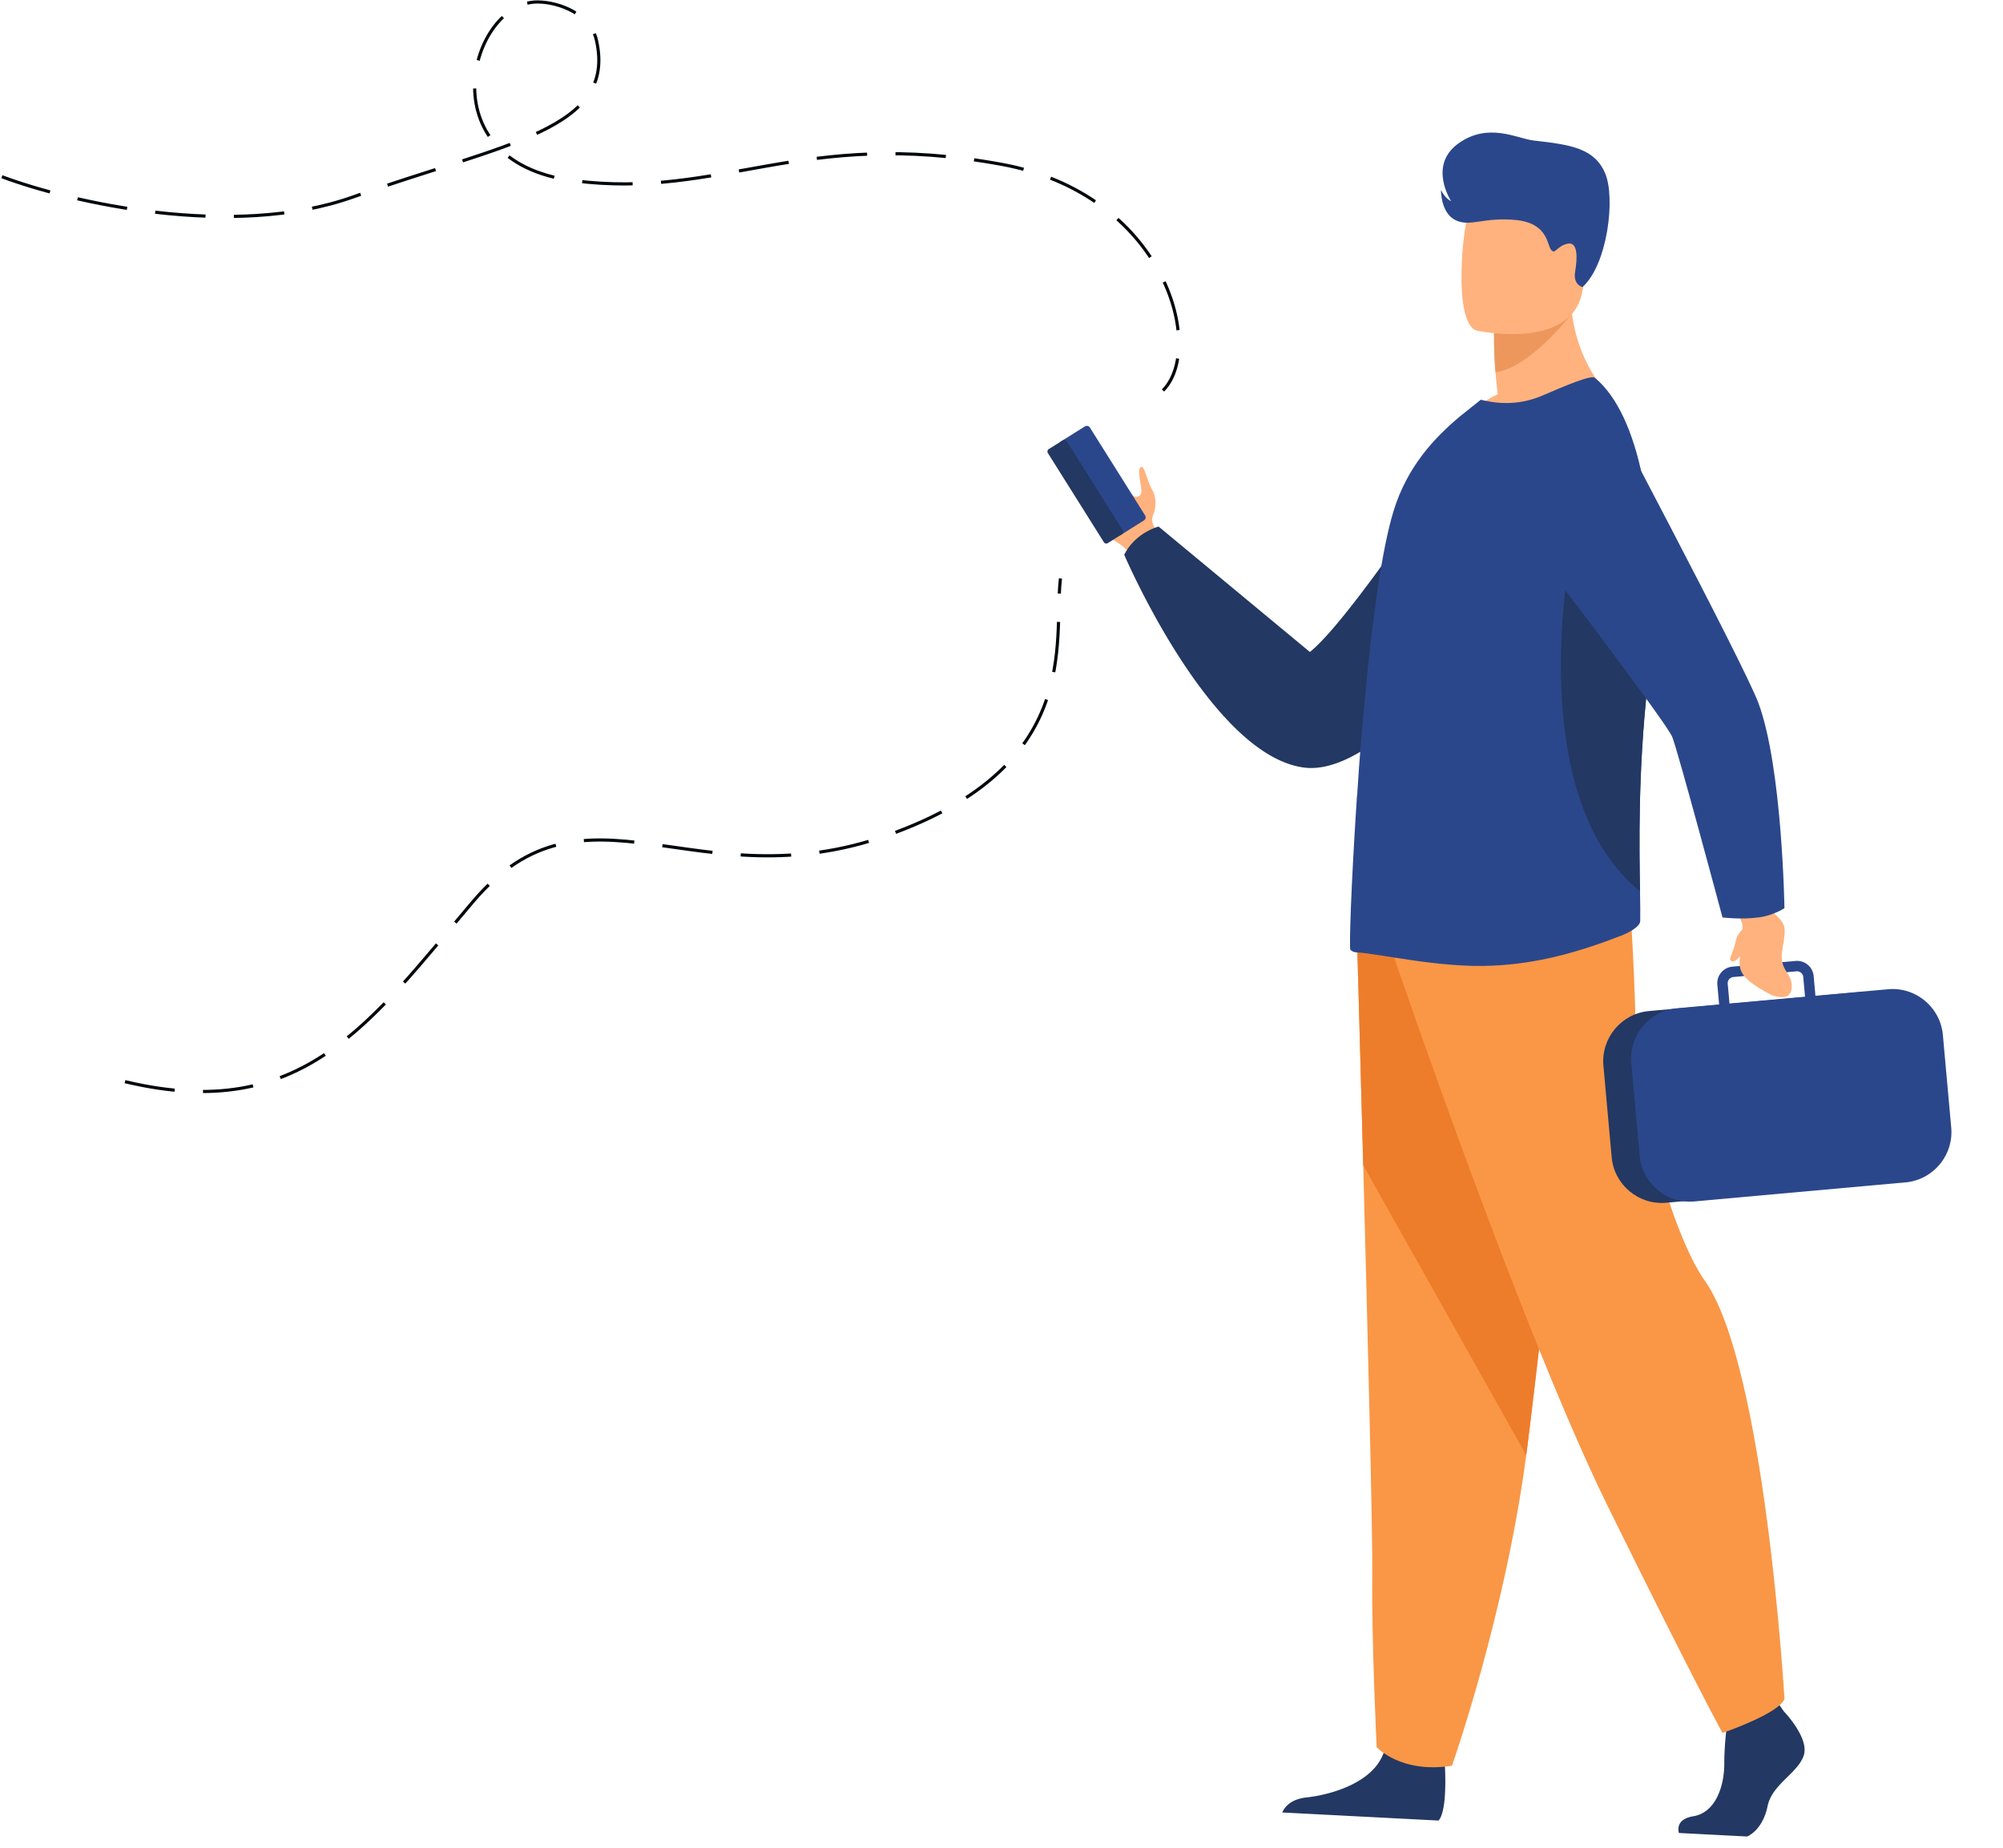 <svg width="635" height="586" fill="none" xmlns="http://www.w3.org/2000/svg"><path d="M40.1 343.091c55.9 13.177 77.401-18.888 109.753-57.082 36.059-42.569 70.504.685 131.958-21.307 61.454-21.992 52.184-61.227 54.328-80.779M1.068 56.201c20.937 7.777 72.418 19.915 110.845 6.258 48.033-17.07 83.717-21.157 77.156-49.779-1.854-8.089-11.636-12-18.562-12.06-21.34-.187-35.778 50.622 11.232 56.664 47.011 6.042 72.132-16.847 135.755-5.185 51.463 9.434 64.499 57.396 51.542 71.351" stroke="#00080C" stroke-linecap="square" stroke-dasharray="15 10"/><g clip-path="url(#a)"><path d="M342.74 155.519c1.942 6.179 5.486 13.418 9.496 15.379 4.547 2.224 6.344 5.128 6.344 5.128l3.869-1.988 4.618-2.373s-.081-.503-.26-1.324a38.53 38.53 0 0 0-.843-3.233s-1.285-1.838-.328-4.018c.957-2.175.964-5.613-.364-7.781-1.333-2.165-2.452-7.387-3.325-7.28-2.117.251.647 7.492-.319 8.762-.871 1.145-1.868.683-2.052.586a.117.117 0 0 0-.036-.02c-5.748-2.891-12.166-17.207-15.421-15.487-1.215.643-2.208 11.017-1.379 13.649z" fill="#FFB27D"/><path d="m362.658 165.017-7.637 4.798a1.163 1.163 0 0 1-1.596-.364l-17.492-27.843a1.162 1.162 0 0 1 .364-1.596l7.636-4.798a1.16 1.16 0 0 1 1.597.364l17.492 27.843a1.164 1.164 0 0 1-.364 1.596z" fill="#2B478B"/><path d="m355.664 169.41-4.479 2.814a.886.886 0 0 1-1.218-.28l-17.781-28.31a.878.878 0 0 1 .275-1.213l4.479-2.814a.884.884 0 0 1 1.218.275l17.786 28.31a.89.89 0 0 1-.28 1.218zm114.716-37.481s-40.885 63.472-55.113 74.805l-47.962-39.769s-7.355 1.844-10.898 8.949c0 0 27.106 63.284 56.797 67.445 29.69 4.156 75.512-70.271 75.512-70.271l-18.336-41.159zm61.871 449.284 21.67 1.12c2.806-1.341 5.411-4.608 6.441-9.622 1.42-6.928 9.441-10.33 11.43-15.95 1.984-5.62-6.272-14.105-6.272-14.105l-1.353-1.943-1.41-2.016-14.559 2.644s-.531 3.406-.973 7.758c-.319 3.141-.59 6.773-.58 9.971.03 7.635-2.948 15.701-9.786 16.833-5.06.833-4.988 3.809-4.608 5.31zm-125.754-6.5 49.554 2.561c2.534-2.786 2.21-13.565 2.032-17.086-.037-.708-.066-1.125-.066-1.125s-16.221-14.411-19.081-4.166c-.086.323-.19.636-.302.944-3.429 9.542-16.793 13.268-24.442 14.105-4.971.542-6.926 3.011-7.695 4.767z" fill="#233862"/><path d="M430.234 298.596s.912 32.191 1.94 70.882c1.399 52.56 3.01 117.116 2.868 129.32-.251 21.198 1.388 55.203 1.388 55.203s7.617 8.452 23.87 5.895c0 0 16.82-47.556 23.553-98.45.108-.834.216-1.673.32-2.517 6.495-51.828 18.077-161.069 18.077-161.069l-72.016.736z" fill="#F99746"/><path d="M430.234 298.596s.911 32.191 1.939 70.882l51.684 91.973c.107-.834.215-1.673.319-2.517 6.496-51.829 18.077-161.069 18.077-161.069l-72.019.731z" fill="#ED7D2B"/><path d="M441.774 303.009s40.312 118.495 67.944 174.63c27.632 56.136 36.364 71.854 36.364 71.854s17.81-6.076 19.639-10.754c0 0-6.201-105.936-25.269-132.665-10.775-15.104-22.061-59.346-21.905-74.604.152-15.259-1.779-45.574-1.779-45.574l-74.994 17.113z" fill="#F99746"/><path d="M462.053 134.351c17.803 6.648 49.913-7.149 49.913-7.149s-16.038-13.386-13.818-39.38l-14.575 10.554-9.901 7.168s-.196 4.518.435 12.484c.169 2.094.389 4.432.686 6.99-7.99 3.87-12.74 9.333-12.74 9.333z" fill="#FFB27D"/><path d="M473.668 105.549s-.196 4.517.435 12.483c10.625-1.265 23.453-17.668 23.453-17.668-5.282-1.824-9.962-2.347-13.987-1.983l-9.901 7.168z" fill="#ED975D"/><path d="M468.159 104.83s29.638 6.512 33.406-12.008c3.772-18.519 10.138-30.152-8.63-35.091-18.768-4.94-23.89 1.377-26.653 7.252-2.759 5.876-5.737 37.677 1.877 39.847z" fill="#FFB27D"/><path d="M428.104 301.163c.52.479 1.141.788 1.864.825 6.803.259 26.423 5.058 43.284 4.203 14.206-.627 26.937-4.169 40.684-9.495 1.827-.708 6.046-2.687 6.057-4.685.053-2.184.001-5.367-.065-9.367-.236-13.917-.66-37.859 2.378-65.301.555-5.108.97-10.186 1.247-15.188 2.066-37.294-3.635-70.485-17.923-82.355-1.224-.977-9.213 2.431-16.558 5.591-6.787 2.922-13.42 2.939-19.605 1.354l-6.537 5.205c-7.978 6.677-16.815 15.852-21.191 30.255-3.726 12.255-6.692 34.549-8.89 57.7-.995 10.49-1.911 21.076-2.523 31.132l-.019.36c-.139.994-.195 2.08-.247 3.079-1.698 25.798-2.393 46.299-1.956 46.687z" fill="#2B478B"/><path d="M519.924 282.635c-.236-13.918-.66-37.86 2.378-65.301.555-5.108.97-10.186 1.247-15.188-5.415-15.339-9.915-26.491-9.915-26.491l-15.603-.807c.004 0-15.477 77.555 21.893 107.787zm2.833 37.957 67.046-6.041c8.727-.786 16.509 5.708 17.295 14.434l2.619 29.054c.786 8.726-5.708 16.508-14.434 17.294l-67.047 6.046c-8.726.786-16.509-5.708-17.294-14.434l-2.62-29.054c-.786-8.726 5.709-16.513 14.435-17.299z" fill="#233862"/><path d="M518.557 328.996c2.111-4.589 6.338-8.076 11.526-9.063h.005c.004 0 .009 0 .014-.004a16.56 16.56 0 0 1 1.552-.22l13.349-1.202-.562-6.269c-.126-1.4.3-2.767 1.205-3.851a5.242 5.242 0 0 1 3.577-1.873l3.482-.314 14.017-1.265 2.527-.229c2.893-.261 5.469 1.884 5.725 4.782l.562 6.268 23.045-2.081c8.758-.788 16.567 5.73 17.36 14.489l2.648 29.392c.784 8.763-5.734 16.572-14.493 17.365l-66.927 6.039a15.738 15.738 0 0 1-3.471-.069h-.005l-.009-.001a15.877 15.877 0 0 1-5.12-1.575c-4.772-2.406-8.246-7.155-8.76-12.844l-2.653-29.388a15.983 15.983 0 0 1 1.406-8.087zm53.12-19.213a1.971 1.971 0 0 0-1.548-1.746 2.008 2.008 0 0 0-.593-.04l-2.977.267-11.031.999-6.014.542a1.973 1.973 0 0 0-1.785 2.137l.562 6.269 23.949-2.164-.563-6.264z" fill="#2B478B"/><path d="M552.422 294.638c0-.355 0-.72-.008-1.099-.042-1.866-3.299-6.705-3.299-6.705l8.999-4.095 3.174 5.915c5.022 4.441 5.115 4.519 3.749 12.456-1.186 6.88 3.339 7.197 2.973 12.13-.361 4.938-6.606 2.178-6.606 2.178-9.629-5.145-10.328-7.516-9.781-12.2-1.003 1.282-2.092 2.001-2.951 1.375-.756-.551.914-2.491 1.837-7.141.133-.695 1.022-1.826 1.913-2.814z" fill="#FFB27D"/><path d="M557.818 290.865c-5.676.805-11.743.048-11.743.048s-14.021-52.4-15.923-57.219c-1.906-4.82-46.43-62.991-46.43-62.991l22.301-48.405s46.848 88.299 51.431 100.605c7.575 20.333 8.258 65.075 8.258 65.075s-3.435 2.254-7.894 2.887zM501.681 91.028s-3.039-.67-2.328-4.869c.715-4.2.992-9.724-2.495-8.87-3.487.854-3.8 3.593-5.13 1.913s-1.003-8.447-11.201-9.444c-10.199-.998-14.535 2.345-19.181.01-4.647-2.336-4.524-9.543-4.524-9.543s1.221 2.639 3.217 3.563c0 0-7.369-11.258 2.198-18.222 9.567-6.963 18.677-1.61 23.972-1.013 11.668 1.314 19.194 2.409 22.622 10.298 3.427 7.884.749 29.16-7.15 36.177z" fill="#2B478B"/></g><defs><clipPath id="a"><path fill="#fff" transform="scale(-1 1) rotate(-2.959 657.47 12311.459)" d="M0 0h297.383v535.439H0z"/></clipPath></defs></svg>